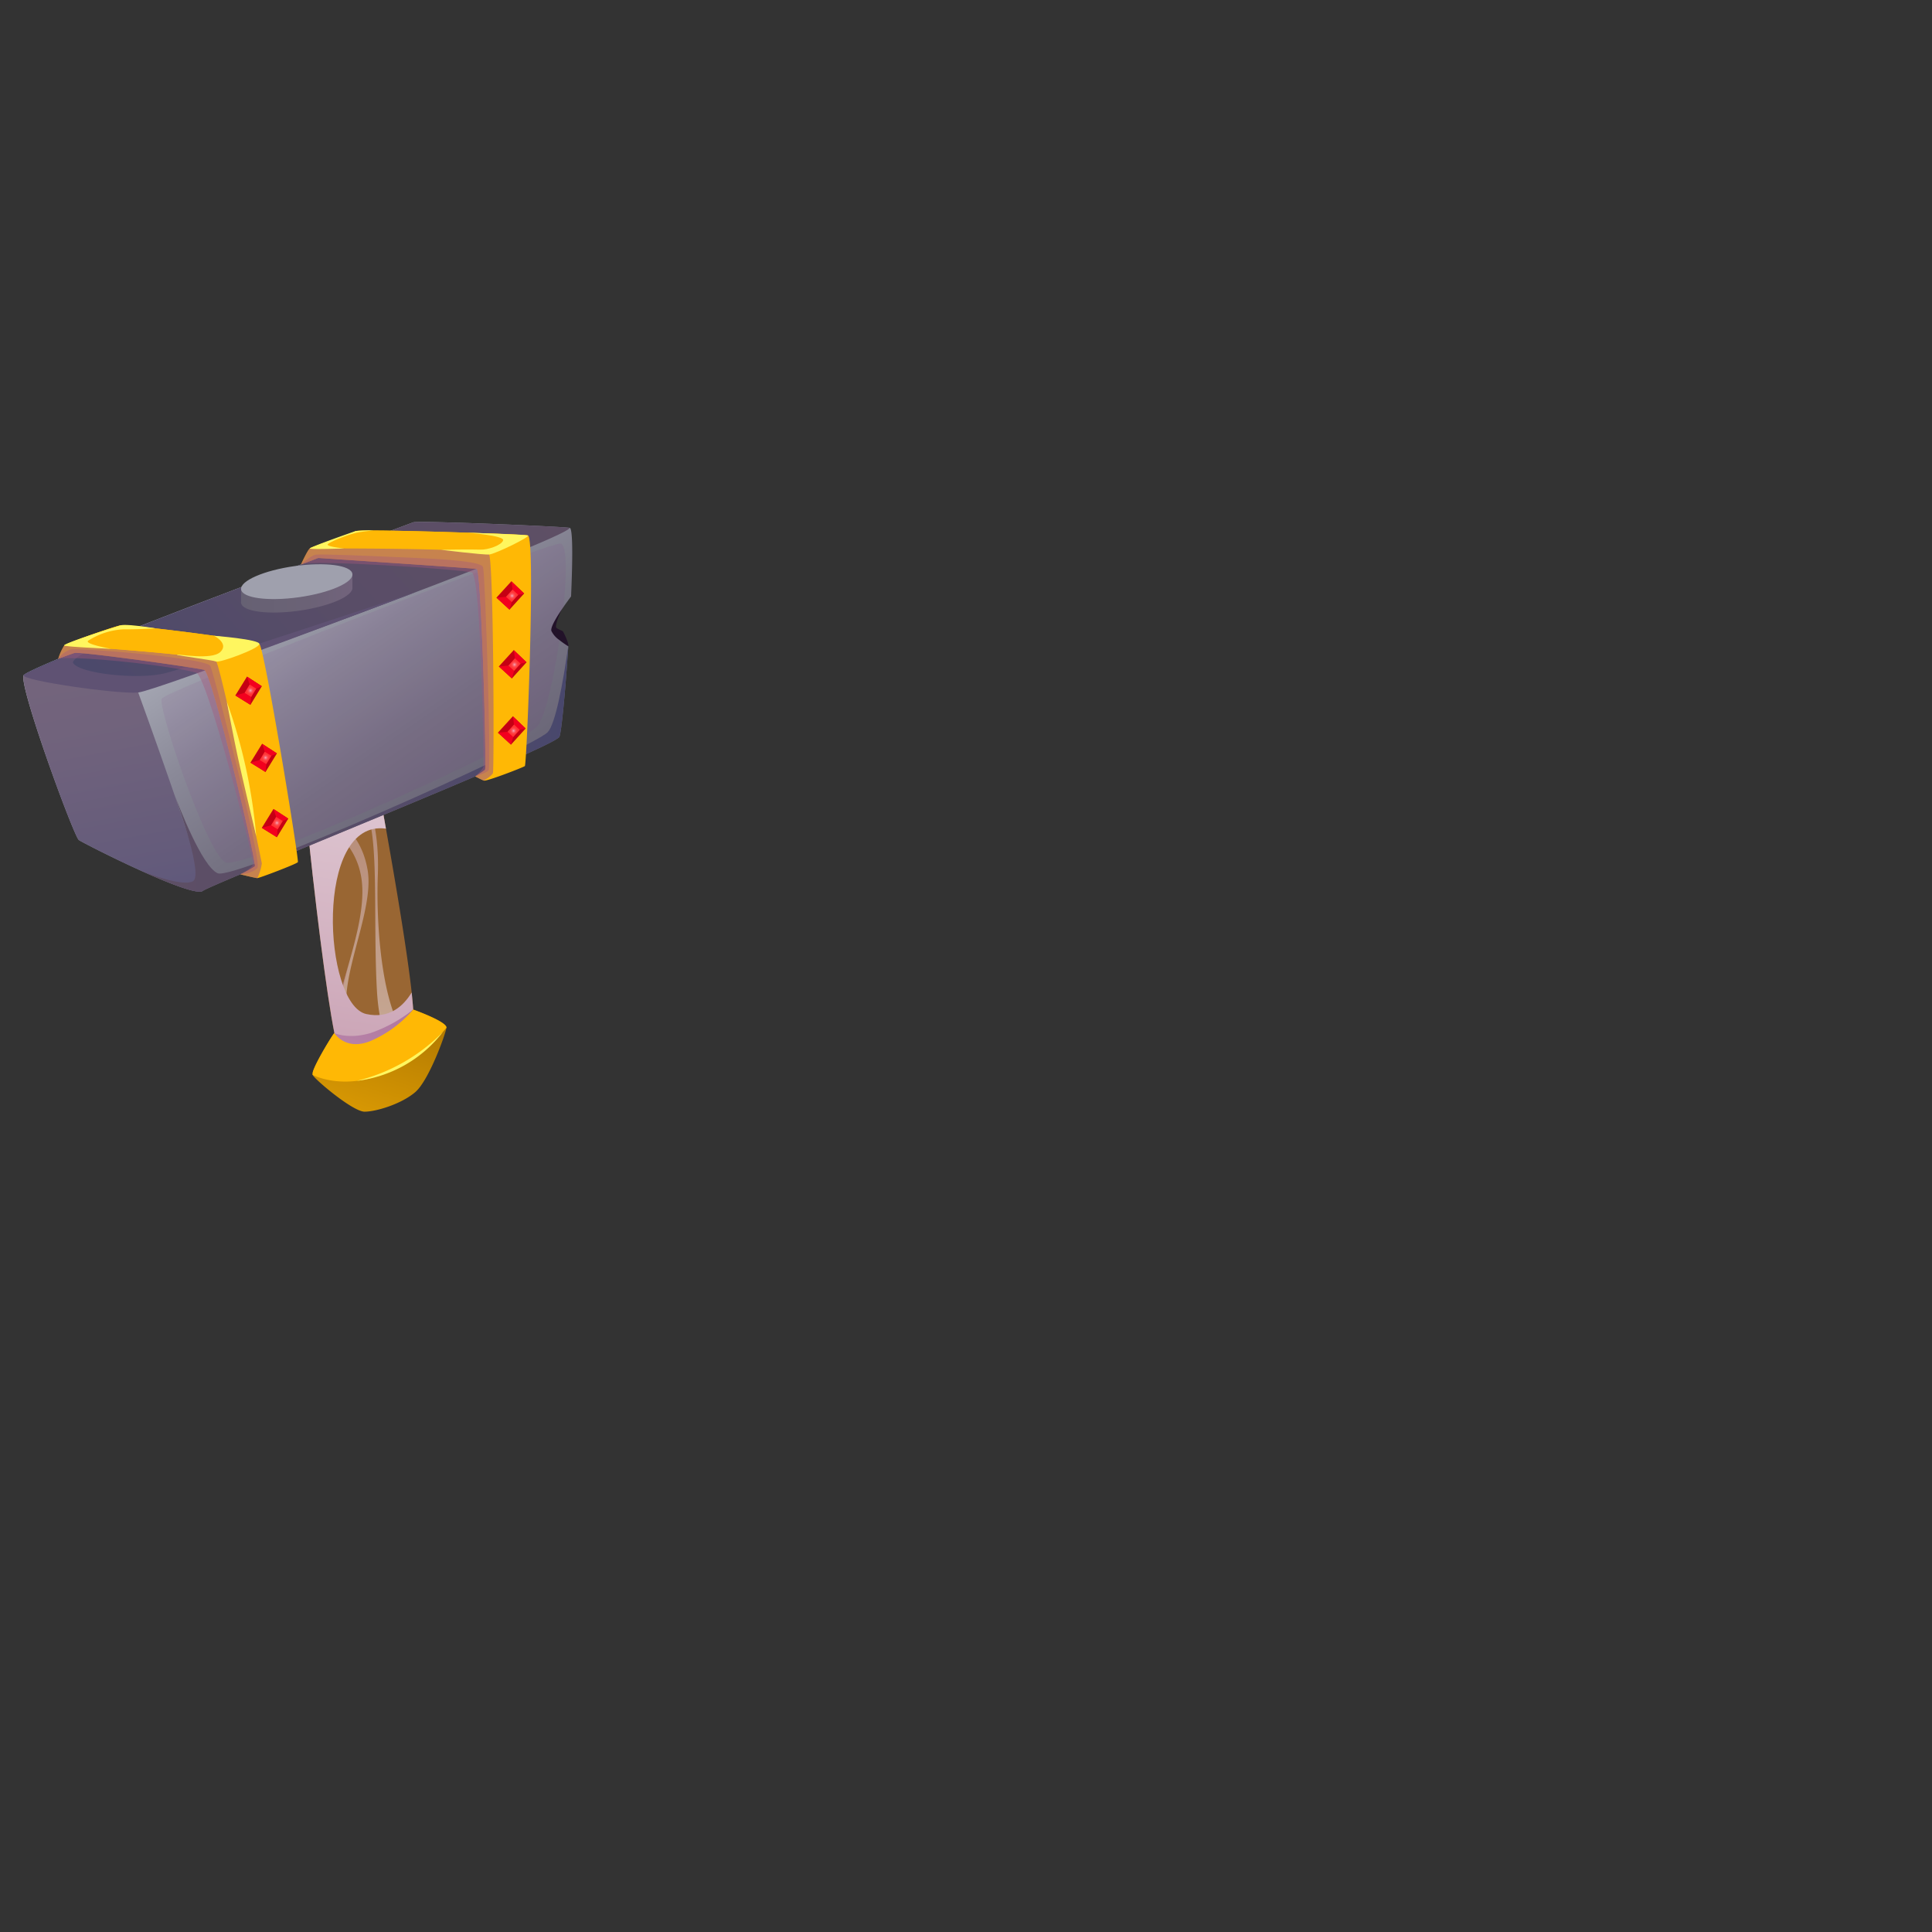 <svg xmlns="http://www.w3.org/2000/svg" xmlns:xlink="http://www.w3.org/1999/xlink" width="512" height="512" viewBox="0 0 512 512"><rect x="0" y="0" width="512" height="512" fill="#333333" stroke="none"/><defs><style>.cls-1{isolation:isolate;}.cls-2{fill:#963;}.cls-3{fill:#ab6377;}.cls-10,.cls-13,.cls-18,.cls-19,.cls-3,.cls-4,.cls-5,.cls-6{mix-blend-mode:multiply;}.cls-18,.cls-3{opacity:0.5;}.cls-4,.cls-5{opacity:0.6;}.cls-4{fill:url(#linear-gradient);}.cls-5{fill:url(#linear-gradient-2);}.cls-6{fill:url(#_111);}.cls-7{fill:url(#linear-gradient-3);}.cls-8{fill:#ffb805;}.cls-9{fill:#fff65f;}.cls-10{fill:url(#linear-gradient-4);}.cls-11{fill:#221229;}.cls-12{fill:url(#linear-gradient-5);}.cls-13{fill:#803689;opacity:0.1;}.cls-14{fill:url(#linear-gradient-6);}.cls-15{fill:url(#linear-gradient-7);}.cls-16{fill:url(#linear-gradient-8);}.cls-17{fill:#5f5273;}.cls-18{fill:#904f98;}.cls-19{fill:#a6587c;opacity:0.4;}.cls-20{fill:url(#linear-gradient-9);}.cls-21{fill:url(#linear-gradient-10);}.cls-22{fill:#9fa0ad;}.cls-23{fill:#c50013;}.cls-24{fill:#f3001e;}.cls-25{fill:url(#radial-gradient);}.cls-26{fill:url(#radial-gradient-2);}.cls-27{fill:url(#radial-gradient-3);}.cls-28{fill:url(#radial-gradient-4);}.cls-29{fill:url(#radial-gradient-5);}.cls-30{fill:url(#radial-gradient-6);}</style><linearGradient id="linear-gradient" x1="105.278" y1="362.703" x2="-111.431" y2="180.914" gradientTransform="matrix(-0.851, 0.75, 0.745, 0.845, -104.371, 14.628)" gradientUnits="userSpaceOnUse"><stop offset="0" stop-color="#fff"/><stop offset="0.112" stop-color="#fcfafa"/><stop offset="0.251" stop-color="#f3eaeb"/><stop offset="0.405" stop-color="#e4d1d2"/><stop offset="0.57" stop-color="#d0adb0"/><stop offset="0.743" stop-color="#b58084"/><stop offset="0.921" stop-color="#96494f"/><stop offset="1" stop-color="#862e35"/></linearGradient><linearGradient id="linear-gradient-2" x1="109.031" y1="354.209" x2="-95.577" y2="182.571" xlink:href="#linear-gradient"/><linearGradient id="_111" x1="150.893" y1="391.577" x2="-162.543" y2="128.647" gradientTransform="matrix(-0.851, 0.75, 0.745, 0.845, -104.371, 14.628)" gradientUnits="userSpaceOnUse"><stop offset="0" stop-color="#862e57"/><stop offset="0.079" stop-color="#96496d"/><stop offset="0.257" stop-color="#b58099"/><stop offset="0.43" stop-color="#d0adbd"/><stop offset="0.595" stop-color="#e4d1da"/><stop offset="0.749" stop-color="#f3eaee"/><stop offset="0.888" stop-color="#fcfafb"/><stop offset="1" stop-color="#fff"/></linearGradient><linearGradient id="linear-gradient-3" x1="58.711" y1="320.109" x2="2.413" y2="286.701" gradientTransform="matrix(-0.851, 0.75, 0.745, 0.845, -104.371, 14.628)" gradientUnits="userSpaceOnUse"><stop offset="0" stop-color="#ffb805"/><stop offset="0.234" stop-color="#efab04"/><stop offset="0.691" stop-color="#c48802"/><stop offset="1" stop-color="#a46e00"/></linearGradient><linearGradient id="linear-gradient-4" x1="197.593" y1="362.206" x2="-72.992" y2="255.396" gradientTransform="matrix(-0.851, 0.75, 0.745, 0.845, -104.371, 14.628)" gradientUnits="userSpaceOnUse"><stop offset="0" stop-color="#fff"/><stop offset="0.111" stop-color="#f6f0f5"/><stop offset="0.323" stop-color="#e0c9d9"/><stop offset="0.616" stop-color="#bb8aad"/><stop offset="0.974" stop-color="#8a3471"/><stop offset="1" stop-color="#862e6c"/></linearGradient><linearGradient id="linear-gradient-5" x1="-18.442" y1="283.086" x2="-31.911" y2="181.646" gradientTransform="matrix(-0.841, 0.762, 0.756, 0.834, -104.184, 16.451)" gradientUnits="userSpaceOnUse"><stop offset="0" stop-color="#666173"/><stop offset="0.192" stop-color="#6a6677"/><stop offset="0.405" stop-color="#767383"/><stop offset="0.629" stop-color="#8a8998"/><stop offset="0.858" stop-color="#a6a8b4"/><stop offset="1" stop-color="#bbbfc9"/></linearGradient><linearGradient id="linear-gradient-6" x1="-93.521" y1="203.121" x2="24.059" y2="203.121" gradientTransform="matrix(-0.841, 0.762, 0.756, 0.834, -104.184, 16.451)" gradientUnits="userSpaceOnUse"><stop offset="0" stop-color="#5e4f65"/><stop offset="0.424" stop-color="#594d67"/><stop offset="0.893" stop-color="#4c496b"/><stop offset="1" stop-color="#48476d"/></linearGradient><linearGradient id="linear-gradient-7" x1="2.385" y1="168.197" x2="49.161" y2="243.978" gradientTransform="matrix(-0.841, 0.762, 0.756, 0.834, -104.184, 16.451)" gradientUnits="userSpaceOnUse"><stop offset="0" stop-color="#76657d"/><stop offset="0.34" stop-color="#71637c"/><stop offset="0.716" stop-color="#645b7b"/><stop offset="1" stop-color="#555379"/></linearGradient><linearGradient id="linear-gradient-8" x1="37.705" y1="203.667" x2="150.624" y2="203.667" gradientTransform="matrix(1, 0, 0, 1, 0, 0)" xlink:href="#linear-gradient-6"/><linearGradient id="linear-gradient-9" x1="63.876" y1="157.722" x2="93.4" y2="157.722" gradientTransform="translate(22.656 -9.389) rotate(7.979)" gradientUnits="userSpaceOnUse"><stop offset="0" stop-color="#666173"/><stop offset="0.589" stop-color="#6b6276"/><stop offset="1" stop-color="#72637c"/></linearGradient><linearGradient id="linear-gradient-10" x1="63.887" y1="156.229" x2="93.389" y2="156.229" gradientTransform="matrix(1, 0, 0, 1, 0, 0)" xlink:href="#linear-gradient-9"/><radialGradient id="radial-gradient" cx="427.688" cy="292.023" r="1.425" gradientTransform="matrix(0.679, 0.734, -0.734, 0.679, -9.669, -329.211)" gradientUnits="userSpaceOnUse"><stop offset="0" stop-color="#f3adc1"/><stop offset="0.088" stop-color="#f691a0"/><stop offset="0.198" stop-color="#f9747f"/><stop offset="0.315" stop-color="#fb5c63"/><stop offset="0.442" stop-color="#fd4a4e"/><stop offset="0.583" stop-color="#fe3d3f"/><stop offset="0.746" stop-color="#ff3536"/><stop offset="0.992" stop-color="#f33"/></radialGradient><radialGradient id="radial-gradient-2" cx="443.471" cy="301.174" r="1.425" xlink:href="#radial-gradient"/><radialGradient id="radial-gradient-3" cx="458.208" cy="310.696" r="1.425" xlink:href="#radial-gradient"/><radialGradient id="radial-gradient-4" cx="454.248" cy="226.536" r="1.425" gradientTransform="translate(86.325 -347.302) rotate(57.911)" xlink:href="#radial-gradient"/><radialGradient id="radial-gradient-5" cx="470.031" cy="235.687" r="1.425" gradientTransform="translate(86.325 -347.302) rotate(57.911)" xlink:href="#radial-gradient"/><radialGradient id="radial-gradient-6" cx="484.768" cy="245.209" r="1.425" gradientTransform="translate(86.325 -347.302) rotate(57.911)" xlink:href="#radial-gradient"/></defs><g class="cls-1"><g id="Layer_1" data-name="Layer 1"><g id="Item"><g id="Mace"><path class="cls-2" d="M90.129,279.026c.957,1.147,2.862,1.425,5.123,1.118l.004-.004a17.982,17.982,0,0,0,2.209-.453,27.226,27.226,0,0,0,6.002-2.458,21.023,21.023,0,0,0,3.965-2.793,8.43,8.43,0,0,0,1.877-2.362c.447-.909.313-4.216-.21-9.057-1.113-10.214-3.977-27.435-6.816-43.411-.099-.566-.202-1.13-.303-1.689C98.624,199.15,95.42,182.629,95.42,182.629s-14.447,1.92-16.076,4.426c-.684,1.054.63,17.567,2.59,36.239.126,1.222.257,2.459.388,3.693.051.495.109.99.163,1.488.187,1.704.379,3.421.57,5.133.511,4.561,1.052,9.109,1.597,13.464.01.109.024.214.038.319.332,2.628.665,5.189.991,7.637C87.405,267.894,89.073,277.759,90.129,279.026Z"/><path class="cls-3" d="M83.054,233.608c8.065-14.196,15.446-15.897,18.927-15.692C98.624,199.15,95.42,182.629,95.42,182.629s-14.447,1.92-16.076,4.426c-.684,1.054.63,17.567,2.59,36.239.126,1.222.257,2.459.388,3.693.051.495.109.99.163,1.488C82.671,230.179,82.863,231.895,83.054,233.608Z"/><path class="cls-4" d="M103.468,277.228a21.023,21.023,0,0,0,3.965-2.793c-5.893-7.468-7.839-27.609-7.303-42.582.61-17.144-5.038-23.606-5.038-23.606s-3.61,1.555,1.061,5.719c4.636,4.133,2.611,28.868,3.742,48.622C100.318,269.987,101.785,274.485,103.468,277.228Z"/><path class="cls-5" d="M95.253,280.143l.004-.004a17.982,17.982,0,0,0,2.209-.453,41.273,41.273,0,0,1-4.867-9.193c-3.801-9.434,6.449-28.052,4.902-39.382l-.003-.004q-.021-.202-.053-.392c-1.252-7.678-5.388-11.752-8.989-14a26.835,26.835,0,0,0-4.495-2.201l-2.495,2.323A19.206,19.206,0,0,1,95.544,231.49c1.455,6.535-.588,14.877-2.707,22.46l-.004.004a.108.108,0,0,1-.008.034c-.008.034-.026.099-.05.183-1.812,6.48-3.664,12.397-3.401,16.143a12.126,12.126,0,0,0,2.333,6.272l.003.004A16.167,16.167,0,0,0,95.253,280.143Z"/><path class="cls-3" d="M91.706,276.586a18.262,18.262,0,0,1-2.053-6.603c-.227-3.178,2.669-14.112,3.121-15.813-1.812,6.48-3.664,12.397-3.401,16.143A12.126,12.126,0,0,0,91.706,276.586Z"/><path class="cls-6" d="M90.129,279.026c3.158,3.788,16.696-1.91,19.18-6.952.447-.909.313-4.216-.21-9.057-2.261,3.71-6.003,7.025-12.011,5.717-11.422-2.475-13.923-51.841,5.195-49.129-3.461-19.449-6.863-36.977-6.863-36.977s-14.447,1.92-16.076,4.426C77.722,189.551,86.95,275.212,90.129,279.026Z"/><path class="cls-7" d="M96.62,294.606c3.091-.003,9.838-2.067,13.454-5.205,3.63-3.15,8.024-15.424,8.236-17.031.214-1.624-8.812-4.829-8.812-4.829s-7.166,6.972-12.292,7.773c-5.137.803-8.536-1.231-8.593-1.531-.056-.25-4.914,7.568-5.701,10.273l-.011.036a1.313,1.313,0,0,0-.056.751C83.405,286.063,93.51,294.609,96.62,294.606Z"/><path class="cls-8" d="M82.844,284.843s7.344,4.012,18.141.011A42.924,42.924,0,0,0,118.31,272.371c.214-1.624-8.812-4.829-8.812-4.829s-7.166,6.972-12.292,7.773c-5.137.803-8.536-1.231-8.593-1.531-.056-.25-4.914,7.568-5.701,10.273l-.011.036Z"/><path class="cls-9" d="M117.386,273.464a33.849,33.849,0,0,1-22.867,12.982,47.841,47.841,0,0,0,22.867-12.982Z"/><path class="cls-10" d="M109.498,267.542A37.635,37.635,0,0,1,98.2,273.766c-5.889,1.751-9.587.018-9.587.018s2.977,4.908,9.795,2.006A31.107,31.107,0,0,0,109.498,267.542Z"/><path class="cls-11" d="M148.811,161.593s-2.004,4.297-1.341,4.811,1.514.662,1.763.998,1.65,3.385,1.376,3.878-4.671.21-4.671.21l-2.355-5.639,5.405-6.743Z"/><path class="cls-12" d="M20.891,222.62c.684.489,8.733,4.644,16.695,8.237l.034.013a.563.563,0,0,0,.086.037c7.377,3.333,14.664,6.166,16.033,5.196,2.852-2.027,93.195-37.988,94.507-40.842.561-1.231,1.579-12.126,2.364-23.98a25.396,25.396,0,0,1-2.358-1.651,6.297,6.297,0,0,1-2.134-2.424c-.293-.968,1.422-3.786,3.221-6.383.695-.991,1.393-1.949,2.002-2.764.437-9.936.48-18.029-.354-18.175-2.171-.372-40.187-1.973-41.5-1.459-2.304.881-95.837,35.644-102.919,40.253a1.52,1.52,0,0,0-.277.241C4.754,181.241,19.559,221.664,20.891,222.62Z"/><path class="cls-13" d="M59.759,228.523c4.785,2.122,78.325-30.961,82.678-36.106,1.997-2.36,4.291-12.423,5.814-22.788a6.297,6.297,0,0,1-2.134-2.424c-.293-.968,1.422-3.786,3.221-6.383.906-9.045.907-16.545-.817-16.755-3.114-.384-104.485,38.851-105.648,41.102C41.716,187.412,54.948,226.39,59.759,228.523Z"/><path class="cls-14" d="M6.291,178.92s24.598,4.414,30.16,4.113c5.546-.3,113.759-40.193,114.534-43.151-2.167-.369-40.185-1.972-41.498-1.461-2.302.882-95.839,35.646-102.918,40.256C6.389,178.839,6.291,178.92,6.291,178.92Z"/><path class="cls-15" d="M20.891,222.618c1.331.953,30.003,15.503,32.847,13.486,1.274-2.26-17.286-53.071-17.286-53.071s-26.052-4.635-30.16-4.113C4.752,181.239,19.557,221.663,20.891,222.618Z"/><path class="cls-16" d="M37.705,230.907c7.377,3.333,14.664,6.166,16.033,5.196,2.852-2.027,93.195-37.988,94.507-40.842.562-1.239,1.594-12.277,2.379-24.221-1.448,10.187-3.444,20.92-5.503,23.02-4.035,4.104-82.866,39.3-87.424,37.366C53.56,229.669,47.384,213.644,46.204,210.5c1.225,3.374,7.688,21.595,4.911,23.053C48.252,235.05,38.873,231.371,37.705,230.907Z"/><path class="cls-17" d="M56.7,158.345S17.426,172.978,19.414,175.774c1.98,2.784,17.229,4.409,24.309,2.647,7.065-1.758,66.726-21.591,66.726-21.591s-68.803,26.137-73.822,26.686c-5.03.551-31.205-3.206-30.336-4.596S56.7,158.345,56.7,158.345Z"/><path class="cls-8" d="M128.536,204a29.897,29.897,0,0,1-2.605,1.761s1.59.833,2.273,1.108c.686.278,10.364-3.467,10.887-3.849.518-.378,2.867-60.737.816-61.11-2.055-.374-44.46-1.813-45.666-1.152-1.202.657-11.525,4.123-12.143,4.591-.614.473-2.332,4.235-2.332,4.235l4.54-1.715s40.831,2.713,42.047,2.901C127.571,150.962,129.004,203.555,128.536,204Z"/><path class="cls-8" d="M82.097,145.349s46.225-.209,47.481,1.478c.488-.471,9.984-4.219,10.328-4.918-2.055-.374-44.46-1.813-45.666-1.152C93.038,141.415,82.715,144.88,82.097,145.349Z"/><path class="cls-8" d="M63.693,231.713s4.011.991,4.499.999,10.378-3.725,10.745-4.237-8.905-57.05-10.197-57.791c-2.322-1.321-34.955-5.213-36.608-4.991s-14.471,4.741-15.111,5.372a15.072,15.072,0,0,0-1.59,3.519s2.889-1.064,4.292-1.534c.995-.329,17.724,1.888,27.479,3.339,3.962.586,6.787,1.049,6.982,1.166,2.16,1.332,13.958,51.438,13.34,52.03A28.576,28.576,0,0,1,63.693,231.713Z"/><path class="cls-18" d="M128.536,204a29.897,29.897,0,0,1-2.605,1.761s1.59.833,2.273,1.108c0,0,2.063-1.167,2.423-1.988.363-.818.204-56.37-1.048-58.053-1.256-1.688-47.481-1.478-47.481-1.478-.614.473-2.332,4.235-2.332,4.235l4.54-1.715s40.831,2.713,42.047,2.901C127.571,150.962,129.004,203.555,128.536,204Z"/><path class="cls-18" d="M63.693,231.713s4.011.991,4.499.999a12.326,12.326,0,0,0,1.19-3.889c-.065-.76-10.954-52.506-12.095-53.51C55.16,173.441,17.02,171.066,17.02,171.066a15.072,15.072,0,0,0-1.59,3.519s2.889-1.064,4.292-1.534a.414.414,0,0,1,.089-.014.175.175,0,0,1,.056-.007c.052-.003.117-.009.193-.011.092-.001.208-.002.34.007.06-.002.128.004.192.006.2.007.419.018.67.04.334.029.717.059,1.143.095.219.02.441.045.676.066.266.03.552.058.842.089.091.007.183.015.27.026.131.009.262.026.401.044.151.014.306.032.46.05.591.067,1.217.14,1.87.218.262.026.523.06.78.091.325.037.649.073.981.119.565.066,1.142.137,1.726.217.49.059.991.123,1.492.187.757.094,1.529.197,2.301.3.472.059.948.122,1.424.185,3.698.5,7.474,1.032,10.643,1.495.32.045.631.089.931.137l.016.001c3.955.586,6.771,1.049,6.966,1.166,2.16,1.332,13.958,51.438,13.34,52.03A28.576,28.576,0,0,1,63.693,231.713Z"/><path class="cls-8" d="M17.02,171.066s38.139,2.375,40.267,4.247c4.114-1.566,11.452-4.629,11.452-4.629-2.322-1.321-34.955-5.213-36.608-4.991S17.659,170.434,17.02,171.066Z"/><path class="cls-19" d="M79.765,149.583s2.594-2.4,3.95-2.597,16.6.415,21.324.652c4.71.236,22.352.663,22.961,2.627.608,1.958,2.191,53.08,1.486,53.871s-3.555,1.626-3.555,1.626,2.064-1.843,2.197-2.648-.633-50.579-3.084-51.396C122.586,150.898,82.136,148.192,79.765,149.583Z"/><path class="cls-19" d="M15.431,174.584a6.26,6.26,0,0,1,3.446-2.493c2.07-.41,35.774,2.223,36.856,4.414,1.078,2.184,13.75,51.973,12.496,53.482s-4.535,1.725-4.535,1.725,3.09-1.582,3.374-2.753-12.149-49.86-15.085-50.697C45.605,176.445,20.537,173.678,15.431,174.584Z"/><path class="cls-9" d="M123.83,141.17s9.907.744,9.508,2.026c-.399,1.28-4.016,2.569-6.16,2.464-2.147-.105-10.302.036-10.302.036s11.163,1.397,12.791,1.249,10.986-4.725,10.239-5.036S124.661,141.198,123.83,141.17Z"/><path class="cls-9" d="M56.706,168.484s12.164.947,12.034,2.2c-.13,1.251-10.535,5.019-11.452,4.629s-10.639-1.614-10.418-1.831,9.228,1.55,11.551-.721C60.747,170.488,56.706,168.484,56.706,168.484Z"/><path class="cls-9" d="M99.014,140.588a33.512,33.512,0,0,0-4.774.17c-.922.263-12.225,4.276-12.143,4.591s9.132-.007,9.132-.007-4.783-.461-4.367-1.1,5.893-2.772,7.962-3.136C96.893,140.741,99.014,140.588,99.014,140.588Z"/><path class="cls-9" d="M41.242,166.527s-7.594-1.258-9.233-.813S16.35,170.674,17.02,171.066s12.405.867,12.405.867-7.251-1.259-6.034-2.154a19.128,19.128,0,0,1,9.381-3.006C36.538,166.818,41.242,166.527,41.242,166.527Z"/><path class="cls-9" d="M60.098,185.921c.045.111,1.737,9.317,3.159,15.777,1.41,6.407,4.647,19.907,4.647,19.907a141.297,141.297,0,0,0-2.859-18.614A141.294,141.294,0,0,0,60.098,185.921Z"/><path class="cls-3" d="M100.696,253.704a.106.106,0,0,1-.007.035A.282.282,0,0,1,100.7,253.7Z"/><ellipse class="cls-20" cx="78.638" cy="157.722" rx="14.895" ry="4.165" transform="translate(-21.133 12.444) rotate(-7.979)"/><path class="cls-21" d="M63.887,159.79v-3.511l29.502-4.135v3.511A54.138,54.138,0,0,1,63.887,159.79Z"/><ellipse class="cls-22" cx="78.638" cy="154.211" rx="14.895" ry="4.165" transform="matrix(0.99, -0.139, 0.139, 0.99, -20.646, 12.41)"/><g id="Rubi"><polygon class="cls-23" points="62.37 184.307 65.459 179.309 69.385 181.857 66.363 186.786 62.37 184.307"/><path class="cls-24" d="M62.37,184.307l2.464-.688,1.337-2.215-.712-2.095,3.926,2.548-1.481.645-1.34,2.188-.201,2.095Z"/><path class="cls-25" d="M64.833,183.619l1.337-2.215,1.733,1.098-1.34,2.188Z"/></g><g id="Rubi-2" data-name="Rubi"><polygon class="cls-23" points="66.369 202.107 69.458 197.109 73.384 199.657 70.362 204.586 66.369 202.107"/><path class="cls-24" d="M66.369,202.107l2.464-.688,1.337-2.215-.712-2.095,3.926,2.548-1.481.645-1.34,2.188-.201,2.095Z"/><path class="cls-26" d="M68.832,201.419l1.337-2.215,1.733,1.098-1.34,2.188Z"/></g><g id="Rubi-3" data-name="Rubi"><polygon class="cls-23" points="69.385 219.391 72.474 214.393 76.4 216.941 73.378 221.871 69.385 219.391"/><path class="cls-24" d="M69.385,219.391q1.232-.344,2.464-.688l1.337-2.215-.712-2.095,3.926,2.548-1.481.646-1.34,2.188-.201,2.095Z"/><path class="cls-27" d="M71.849,218.703l1.337-2.215,1.733,1.098-1.34,2.188Z"/></g><g id="Rubi-4" data-name="Rubi"><polygon class="cls-23" points="131.56 158.385 135.522 154.046 138.908 157.277 135.025 161.561 131.56 158.385"/><path class="cls-24" d="M131.56,158.385l2.549-.22,1.724-1.929-.311-2.191,3.386,3.232-1.575.36-1.722,1.902-.586,2.022Z"/><path class="cls-28" d="M134.109,158.165l1.724-1.929,1.5,1.4-1.722,1.902Z"/></g><g id="Rubi-5" data-name="Rubi"><polygon class="cls-23" points="132.192 176.617 136.153 172.278 139.539 175.51 135.656 179.794 132.192 176.617"/><path class="cls-24" d="M132.192,176.617l2.549-.22,1.724-1.929-.311-2.191,3.386,3.231-1.575.36q-.861.951-1.722,1.902l-.586,2.022Z"/><path class="cls-29" d="M134.74,176.398l1.724-1.929,1.5,1.4-1.722,1.902Z"/></g><g id="Rubi-6" data-name="Rubi"><polygon class="cls-23" points="131.953 194.161 135.915 189.822 139.301 193.053 135.418 197.337 131.953 194.161"/><path class="cls-24" d="M131.953,194.161l2.549-.219,1.724-1.929-.311-2.191,3.386,3.232-1.575.36-1.722,1.902-.586,2.022Z"/><path class="cls-30" d="M134.502,193.941l1.724-1.929,1.5,1.4-1.722,1.902Z"/></g></g></g></g></g></svg>